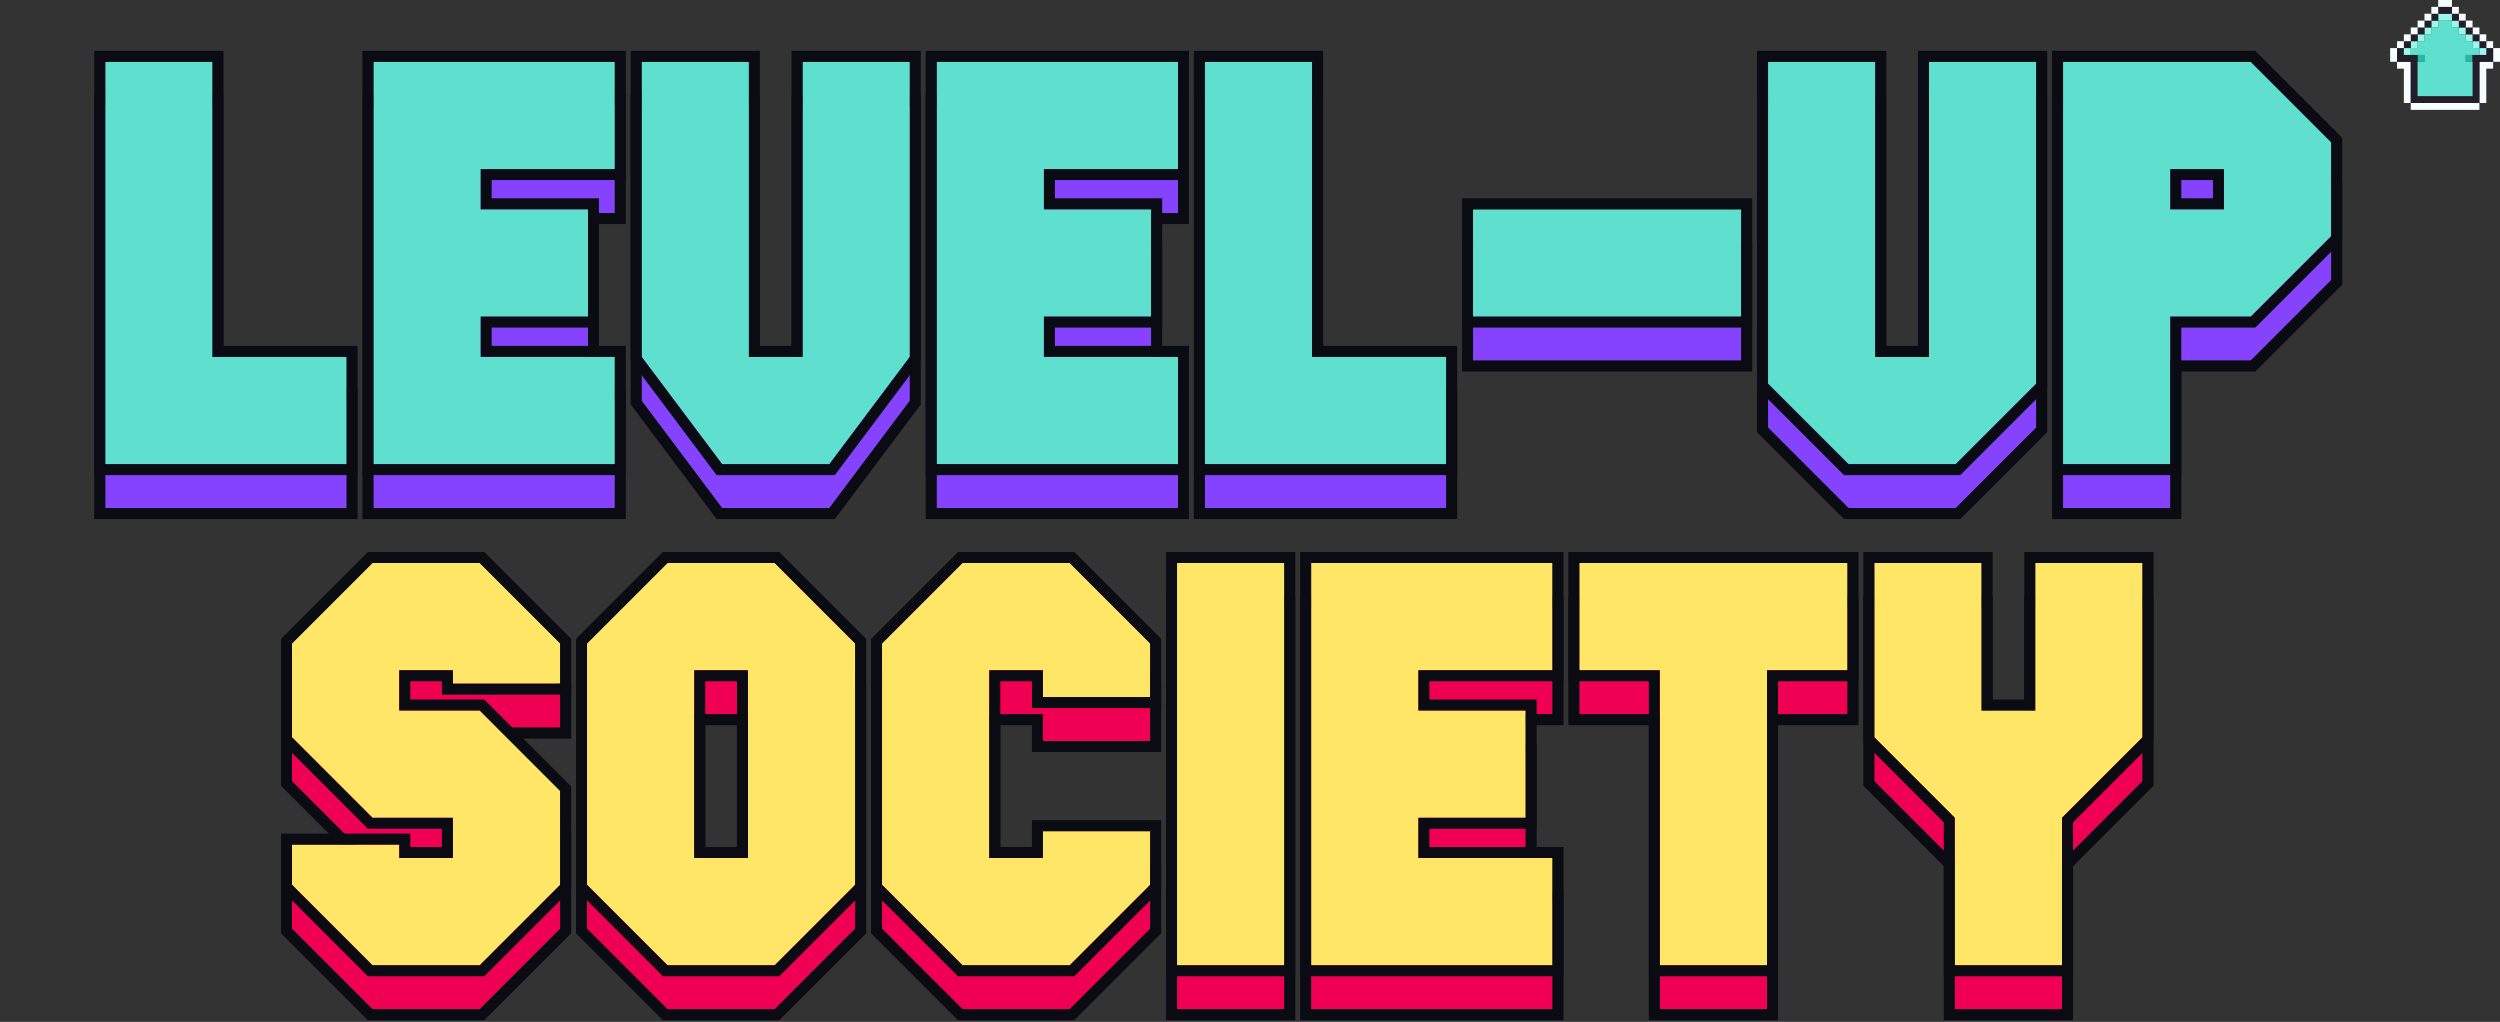 <svg width="663" height="271" viewBox="0 0 663 271" fill="none" xmlns="http://www.w3.org/2000/svg">
<rect x="0" y="0" width="663" height="271" fill="#333333" stroke="none"/>
<path d="M148.562 192.962H120.113V189.406H105.888V200.075H127.225L148.562 221.412V246.305L127.225 267.643H98.775L77.438 246.305V235.637H105.888V239.193H120.113V228.524H98.775L77.438 207.187V182.294L98.775 160.957H127.225L148.562 182.294V192.962Z" fill="#F00053"/>
<path d="M155.675 182.294L177.012 160.957H205.462L226.799 182.294V246.305L205.462 267.643H177.012L155.675 246.305V182.294ZM184.124 189.406V239.193H198.349V189.406H184.124Z" fill="#F00053"/>
<path d="M305.035 196.519H276.586V189.406H262.361V239.193H276.586V232.081H305.035V246.305L283.698 267.643H255.248L233.911 246.305V182.294L255.248 160.957H283.698L305.035 182.294V196.519Z" fill="#F00053"/>
<path d="M340.597 267.643H312.148V160.957H340.597V267.643Z" fill="#F00053"/>
<path d="M376.159 200.075H404.609V228.524H376.159V239.193H411.721V267.643H347.71V160.957H411.721V189.406H376.159V200.075Z" fill="#F00053"/>
<path d="M468.621 189.406V267.643H440.171V189.406H418.834V160.957H489.958V189.406H468.621Z" fill="#F00053"/>
<path d="M518.408 228.524L497.07 207.187V160.957H525.52V200.075H539.745V160.957H568.194V207.187L546.857 228.524V267.643H518.408V228.524Z" fill="#F00053"/>
<path fill-rule="evenodd" clip-rule="evenodd" d="M151.476 195.876H117.2V192.32H108.801V197.162H128.432L151.476 220.205V247.512L128.432 270.556H97.569L74.525 247.512V232.724H108.801V236.28H117.2V231.438H97.569L74.525 208.394V181.087L97.569 158.043H128.432L151.476 181.087V195.876ZM120.113 228.525V239.193H105.888V235.637H77.438V246.306L98.776 267.643H127.225L148.562 246.306V221.412L127.225 200.075H105.888V189.406H120.113V192.963H148.562V182.294L127.225 160.957H98.776L77.438 182.294V207.187L98.776 228.525H120.113ZM152.762 181.087L175.805 158.043H206.668L229.712 181.087V247.512L206.668 270.556H175.805L152.762 247.512V181.087ZM184.124 239.193V189.406H198.349V239.193H184.124ZM195.436 236.28V192.32H187.038V236.28H195.436ZM307.949 199.432H273.673V192.32H265.274V236.28H273.673V229.168H307.949V247.512L284.905 270.556H254.042L230.998 247.512V181.087L254.042 158.043H284.905L307.949 181.087V199.432ZM276.586 239.193H262.361V189.406H276.586V196.519H305.035V182.294L283.698 160.957H255.249L233.911 182.294V246.306L255.249 267.643H283.698L305.035 246.306V232.081H276.586V239.193ZM343.511 270.556H309.235V158.043H343.511V270.556ZM407.522 197.162V231.438H379.073V236.28H414.635V270.556H344.797V158.043H414.635V192.32H379.073V197.162H407.522ZM376.159 189.406H411.721V160.957H347.71V267.643H411.721V239.193H376.159V228.525H404.609V200.075H376.159V189.406ZM471.534 270.556H437.258V192.32H415.921V158.043H492.871V192.32H471.534V270.556ZM440.171 189.406V267.643H468.621V189.406H489.958V160.957H418.834V189.406H440.171ZM494.157 208.394V158.043H528.433V197.162H536.832V158.043H571.108V208.394L549.77 229.731V270.556H515.494V229.731L494.157 208.394ZM518.408 228.525L497.07 207.187V160.957H525.52V200.075H539.745V160.957H568.194V207.187L546.857 228.525V267.643H518.408V228.525ZM177.012 160.957L155.675 182.294V246.306L177.012 267.643H205.462L226.799 246.306V182.294L205.462 160.957H177.012ZM340.597 267.643V160.957H312.148V267.643H340.597Z" fill="#0B0B13"/>
<path d="M148.562 181.31H120.113V177.753H105.888V188.422H127.225L148.562 209.759V234.653L127.225 255.99H98.776L77.438 234.653V223.984H105.888V227.54H120.113V216.872H98.776L77.438 195.534V170.641L98.776 149.304H127.225L148.562 170.641V181.31Z" fill="#FFE666"/>
<path d="M155.675 170.641L177.012 149.304H205.462L226.799 170.641V234.653L205.462 255.99H177.012L155.675 234.653V170.641ZM184.124 177.753V227.54H198.349V177.753H184.124Z" fill="#FFE666"/>
<path d="M305.035 184.866H276.586V177.753H262.361V227.54H276.586V220.428H305.035V234.653L283.698 255.99H255.249L233.911 234.653V170.641L255.249 149.304H283.698L305.035 170.641V184.866Z" fill="#FFE666"/>
<path d="M340.597 255.99H312.148V149.304H340.597V255.99Z" fill="#FFE666"/>
<path d="M376.159 188.422H404.609V216.872H376.159V227.54H411.721V255.99H347.71V149.304H411.721V177.753H376.159V188.422Z" fill="#FFE666"/>
<path d="M468.621 177.753V255.99H440.171V177.753H418.834V149.304H489.958V177.753H468.621Z" fill="#FFE666"/>
<path d="M518.408 216.872L497.07 195.534V149.304H525.52V188.422H539.745V149.304H568.194V195.534L546.857 216.872V255.99H518.408V216.872Z" fill="#FFE666"/>
<path fill-rule="evenodd" clip-rule="evenodd" d="M151.476 184.223H117.2V180.667H108.801V185.509H128.432L151.476 208.553V235.859L128.432 258.903H97.569L74.525 235.859V221.071H108.801V224.627H117.2V219.785H97.569L74.525 196.741V169.434L97.569 146.391H128.432L151.476 169.434V184.223ZM120.113 216.872V227.54H105.888V223.984H77.438V234.653L98.776 255.99H127.225L148.562 234.653V209.759L127.225 188.422H105.888V177.753H120.113V181.31H148.562V170.641L127.225 149.304H98.776L77.438 170.641V195.535L98.776 216.872H120.113ZM152.762 169.434L175.805 146.391H206.668L229.712 169.434V235.859L206.668 258.903H175.805L152.762 235.859V169.434ZM184.125 227.54V177.753H198.349V227.54H184.125ZM195.436 224.627V180.667H187.038V224.627H195.436ZM307.949 187.779H273.673V180.667H265.274V224.627H273.673V217.515H307.949V235.859L284.905 258.903H254.042L230.998 235.859V169.434L254.042 146.391H284.905L307.949 169.434V187.779ZM276.586 227.54H262.361V177.753H276.586V184.866H305.035V170.641L283.698 149.304H255.249L233.911 170.641V234.653L255.249 255.99H283.698L305.035 234.653V220.428H276.586V227.54ZM343.511 258.903H309.235V146.391H343.511V258.903ZM407.522 185.509V219.785H379.073V224.627H414.635V258.903H344.797V146.391H414.635V180.667H379.073V185.509H407.522ZM376.16 177.753H411.722V149.304H347.71V255.99H411.722V227.54H376.16V216.872H404.609V188.422H376.16V177.753ZM471.534 258.903H437.258V180.667H415.921V146.391H492.871V180.667H471.534V258.903ZM440.171 177.753V255.99H468.621V177.753H489.958V149.304H418.834V177.753H440.171ZM494.157 196.741V146.391H528.433V185.509H536.832V146.391H571.108V196.741L549.771 218.078V258.903H515.494V218.078L494.157 196.741ZM518.408 216.872L497.07 195.535V149.304H525.52V188.422H539.745V149.304H568.195V195.535L546.857 216.872V255.99H518.408V216.872ZM177.012 149.304L155.675 170.641V234.653L177.012 255.99H205.462L226.799 234.653V170.641L205.462 149.304H177.012ZM340.597 255.99V149.304H312.148V255.99H340.597Z" fill="#0B0B13"/>
<g clip-path="url(#clip0)">
<path d="M657.538 27.311H639.33V29.132H657.538V27.311Z" fill="#F7FEFF"/>
<path d="M639.33 16.387H635.688V18.208H637.509V27.312H639.33V16.387Z" fill="#F7FEFF"/>
<path d="M657.538 16.387V27.312H659.358V18.208H661.179V16.387H657.538Z" fill="#F7FEFF"/>
<path d="M655.717 14.566H653.896V16.387H655.717V14.566Z" fill="#25BAA6"/>
<path d="M642.971 14.566H641.151V16.387H642.971V14.566Z" fill="#25BAA6"/>
<path d="M663 12.746H661.179V16.387H663V12.746Z" fill="#F7FEFF"/>
<path d="M661.179 12.746H659.358V14.566H655.717V25.491H641.151V14.566H637.509V12.746H635.688V16.387H639.33V27.312H657.538V16.387H661.179V12.746Z" fill="#231E2B"/>
<path d="M659.358 12.746H657.538V14.566H659.358V12.746Z" fill="#9AF7EA"/>
<path d="M655.717 12.745V10.925H653.896V9.104H652.075V7.283H650.254V5.462H646.613V7.283H644.792V9.104H642.971V10.925H641.151V12.745H639.33V14.566H642.971V16.387H641.151V25.491H655.717V16.387H653.896V14.566H657.538V12.745H655.717Z" fill="#5FDFCE"/>
<path d="M639.33 12.746H637.509V14.566H639.33V12.746Z" fill="#9AF7EA"/>
<path d="M635.688 12.746H633.868V16.387H635.688V12.746Z" fill="#F7FEFF"/>
<path d="M661.179 10.925H659.358V12.746H661.179V10.925Z" fill="#F7FEFF"/>
<path d="M659.358 10.925H657.538V12.746H659.358V10.925Z" fill="#231E2B"/>
<path d="M657.538 10.925H655.717V12.746H657.538V10.925Z" fill="#9AF7EA"/>
<path d="M641.151 10.925H639.33V12.746H641.151V10.925Z" fill="#9AF7EA"/>
<path d="M639.33 10.925H637.509V12.746H639.33V10.925Z" fill="#231E2B"/>
<path d="M637.509 10.925H635.688V12.746H637.509V10.925Z" fill="#F7FEFF"/>
<path d="M659.358 9.104H657.538V10.925H659.358V9.104Z" fill="#F7FEFF"/>
<path d="M657.538 9.104H655.717V10.925H657.538V9.104Z" fill="#231E2B"/>
<path d="M655.717 9.104H653.896V10.925H655.717V9.104Z" fill="#9AF7EA"/>
<path d="M642.971 9.104H641.151V10.925H642.971V9.104Z" fill="#9AF7EA"/>
<path d="M641.151 9.104H639.33V10.925H641.151V9.104Z" fill="#231E2B"/>
<path d="M639.33 9.104H637.509V10.925H639.33V9.104Z" fill="#F7FEFF"/>
<path d="M657.538 7.283H655.717V9.104H657.538V7.283Z" fill="#F7FEFF"/>
<path d="M655.717 7.283H653.896V9.104H655.717V7.283Z" fill="#231E2B"/>
<path d="M653.896 7.283H652.075V9.104H653.896V7.283Z" fill="#9AF7EA"/>
<path d="M644.792 7.283H642.971V9.104H644.792V7.283Z" fill="#9AF7EA"/>
<path d="M642.971 7.283H641.151V9.104H642.971V7.283Z" fill="#231E2B"/>
<path d="M641.151 7.283H639.33V9.104H641.151V7.283Z" fill="#F7FEFF"/>
<path d="M655.717 5.462H653.896V7.283H655.717V5.462Z" fill="#F7FEFF"/>
<path d="M653.896 5.462H652.075V7.283H653.896V5.462Z" fill="#231E2B"/>
<path d="M652.075 5.462H650.255V7.283H652.075V5.462Z" fill="#9AF7EA"/>
<path d="M646.613 5.462H644.792V7.283H646.613V5.462Z" fill="#9AF7EA"/>
<path d="M644.792 5.462H642.971V7.283H644.792V5.462Z" fill="#231E2B"/>
<path d="M642.971 5.462H641.151V7.283H642.971V5.462Z" fill="#F7FEFF"/>
<path d="M653.896 3.642H652.075V5.462H653.896V3.642Z" fill="#F7FEFF"/>
<path d="M652.075 3.642H650.255V5.462H652.075V3.642Z" fill="#231E2B"/>
<path d="M650.255 3.642H646.613V5.462H650.255V3.642Z" fill="#9AF7EA"/>
<path d="M646.613 3.642H644.792V5.462H646.613V3.642Z" fill="#231E2B"/>
<path d="M644.792 3.642H642.971V5.462H644.792V3.642Z" fill="#F7FEFF"/>
<path d="M652.075 1.821H650.255V3.642H652.075V1.821Z" fill="#F7FEFF"/>
<path d="M650.255 1.821H646.613V3.642H650.255V1.821Z" fill="#231E2B"/>
<path d="M646.613 1.821H644.792V3.642H646.613V1.821Z" fill="#F7FEFF"/>
<path d="M650.255 0H646.613V1.821H650.255V0Z" fill="#F7FEFF"/>
</g>
<path d="M27.913 134.738V28.052H56.363V106.288H91.925V134.738H27.913Z" fill="#8543FF"/>
<path d="M127.487 67.17H155.937V95.62H127.487V106.288H163.049V134.738H99.037V28.052H163.049V56.501H127.487V67.17Z" fill="#8543FF"/>
<path d="M170.161 28.052H198.611V106.288H212.836V28.052H241.285V106.288L219.948 134.738H191.499L170.161 106.288V28.052Z" fill="#8543FF"/>
<path d="M276.848 67.17H305.297V95.62H276.848V106.288H312.41V134.738H248.398V28.052H312.41V56.501H276.848V67.17Z" fill="#8543FF"/>
<path d="M319.522 134.738V28.052H347.972V106.288H383.534V134.738H319.522Z" fill="#8543FF"/>
<path d="M461.77 95.62H390.646V67.17H461.77V95.62Z" fill="#8543FF"/>
<path d="M468.883 28.052H497.332V106.288H511.557V28.052H540.007V113.401L518.669 134.738H490.22L468.883 113.401V28.052Z" fill="#8543FF"/>
<path d="M596.906 28.052L618.243 49.389V74.282L596.906 95.62H575.569V134.738H547.119V28.052H596.906ZM589.793 56.501H575.569V67.17H589.793V56.501Z" fill="#8543FF"/>
<path fill-rule="evenodd" clip-rule="evenodd" d="M25 137.651V25.138H59.276V103.375H94.838V137.651H25ZM56.363 106.288V28.051H27.913V134.738H91.925V106.288H56.363ZM158.85 64.256V98.532H130.4V103.375H165.962V137.651H96.124V25.138H165.962V59.414H130.4V64.256H158.85ZM127.487 56.501H163.049V28.051H99.037V134.738H163.049V106.288H127.487V95.619H155.937V67.17H127.487V56.501ZM167.248 25.138H201.524V103.375H209.923V25.138H244.199V107.259L221.405 137.651H190.042L167.248 107.259V25.138ZM212.836 106.288H198.611V28.051H170.161V106.288L191.499 134.738H219.948L241.285 106.288V28.051H212.836V106.288ZM308.21 64.256V98.532H279.761V103.375H315.323V137.651H245.485V25.138H315.323V59.414H279.761V64.256H308.21ZM276.848 56.501H312.41V28.051H248.398V134.738H312.41V106.288H276.848V95.619H305.297V67.17H276.848V56.501ZM316.609 137.651V25.138H350.885V103.375H386.447V137.651H316.609ZM347.972 106.288V28.051H319.522V134.738H383.534V106.288H347.972ZM464.683 98.532H387.733V64.256H464.683V98.532ZM465.969 25.138H500.245V103.375H508.644V25.138H542.92V114.607L519.876 137.651H489.013L465.969 114.607V25.138ZM511.557 106.288H497.332V28.051H468.883V113.4L490.22 134.738H518.669L540.007 113.4V28.051H511.557V106.288ZM598.113 25.138L621.156 48.182V75.489L598.113 98.532H578.482V137.651H544.206V25.138H598.113ZM575.569 95.619H596.906L618.243 74.282V49.389L596.906 28.051H547.119V134.738H575.569V95.619ZM575.569 56.501H589.793V67.17H575.569V56.501ZM578.482 64.256H586.88V59.414H578.482V64.256ZM461.77 95.619V67.17H390.646V95.619H461.77Z" fill="#0B0B13"/>
<path d="M27.913 123.085V16.398H56.363V94.635H91.925V123.085H27.913Z" fill="#5FDFCE"/>
<path d="M127.487 55.517H155.937V83.966H127.487V94.635H163.049V123.085H99.037V16.398H163.049V44.848H127.487V55.517Z" fill="#5FDFCE"/>
<path d="M170.161 16.398H198.611V94.635H212.836V16.398H241.285V94.635L219.948 123.085H191.499L170.161 94.635V16.398Z" fill="#5FDFCE"/>
<path d="M276.848 55.517H305.297V83.966H276.848V94.635H312.41V123.085H248.398V16.398H312.41V44.848H276.848V55.517Z" fill="#5FDFCE"/>
<path d="M319.522 123.085V16.398H347.972V94.635H383.534V123.085H319.522Z" fill="#5FDFCE"/>
<path d="M461.77 83.966H390.646V55.517H461.77V83.966Z" fill="#5FDFCE"/>
<path d="M468.883 16.398H497.332V94.635H511.557V16.398H540.007V101.747L518.669 123.085H490.22L468.883 101.747V16.398Z" fill="#5FDFCE"/>
<path d="M596.906 16.398L618.243 37.736V62.629L596.906 83.966H575.569V123.085H547.119V16.398H596.906ZM589.793 44.848H575.569V55.517H589.793V44.848Z" fill="#5FDFCE"/>
<path fill-rule="evenodd" clip-rule="evenodd" d="M25 125.998V13.485H59.276V91.722H94.838V125.998H25ZM56.363 94.635V16.399H27.913V123.085H91.925V94.635H56.363ZM158.85 52.604V86.88H130.4V91.722H165.962V125.998H96.124V13.485H165.962V47.761H130.4V52.604H158.85ZM127.487 44.848H163.049V16.399H99.037V123.085H163.049V94.635H127.487V83.966H155.937V55.517H127.487V44.848ZM167.248 13.485H201.524V91.722H209.923V13.485H244.199V95.606L221.405 125.998H190.042L167.248 95.606V13.485ZM212.836 94.635H198.611V16.399H170.161V94.635L191.499 123.085H219.948L241.285 94.635V16.399H212.836V94.635ZM308.21 52.604V86.88H279.761V91.722H315.323V125.998H245.485V13.485H315.323V47.761H279.761V52.604H308.21ZM276.848 44.848H312.41V16.399H248.398V123.085H312.41V94.635H276.848V83.966H305.297V55.517H276.848V44.848ZM316.609 125.998V13.485H350.885V91.722H386.447V125.998H316.609ZM347.972 94.635V16.399H319.522V123.085H383.534V94.635H347.972ZM464.683 86.88H387.733V52.604H464.683V86.88ZM465.969 13.485H500.245V91.722H508.644V13.485H542.92V102.954L519.876 125.998H489.013L465.969 102.954V13.485ZM511.557 94.635H497.332V16.399H468.883V101.747L490.22 123.085H518.669L540.007 101.747V16.399H511.557V94.635ZM598.113 13.485L621.156 36.529V63.836L598.113 86.88H578.482V125.998H544.206V13.485H598.113ZM575.569 83.966H596.906L618.243 62.629V37.736L596.906 16.399H547.119V123.085H575.569V83.966ZM575.569 44.848H589.793V55.517H575.569V44.848ZM578.482 52.604H586.88V47.761H578.482V52.604ZM461.77 83.966V55.517H390.646V83.966H461.77Z" fill="#0B0B13"/>
<defs>
<clipPath id="clip0">
<rect width="29.132" height="29.132" fill="white" transform="translate(633.868)"/>
</clipPath>
</defs>
</svg>
